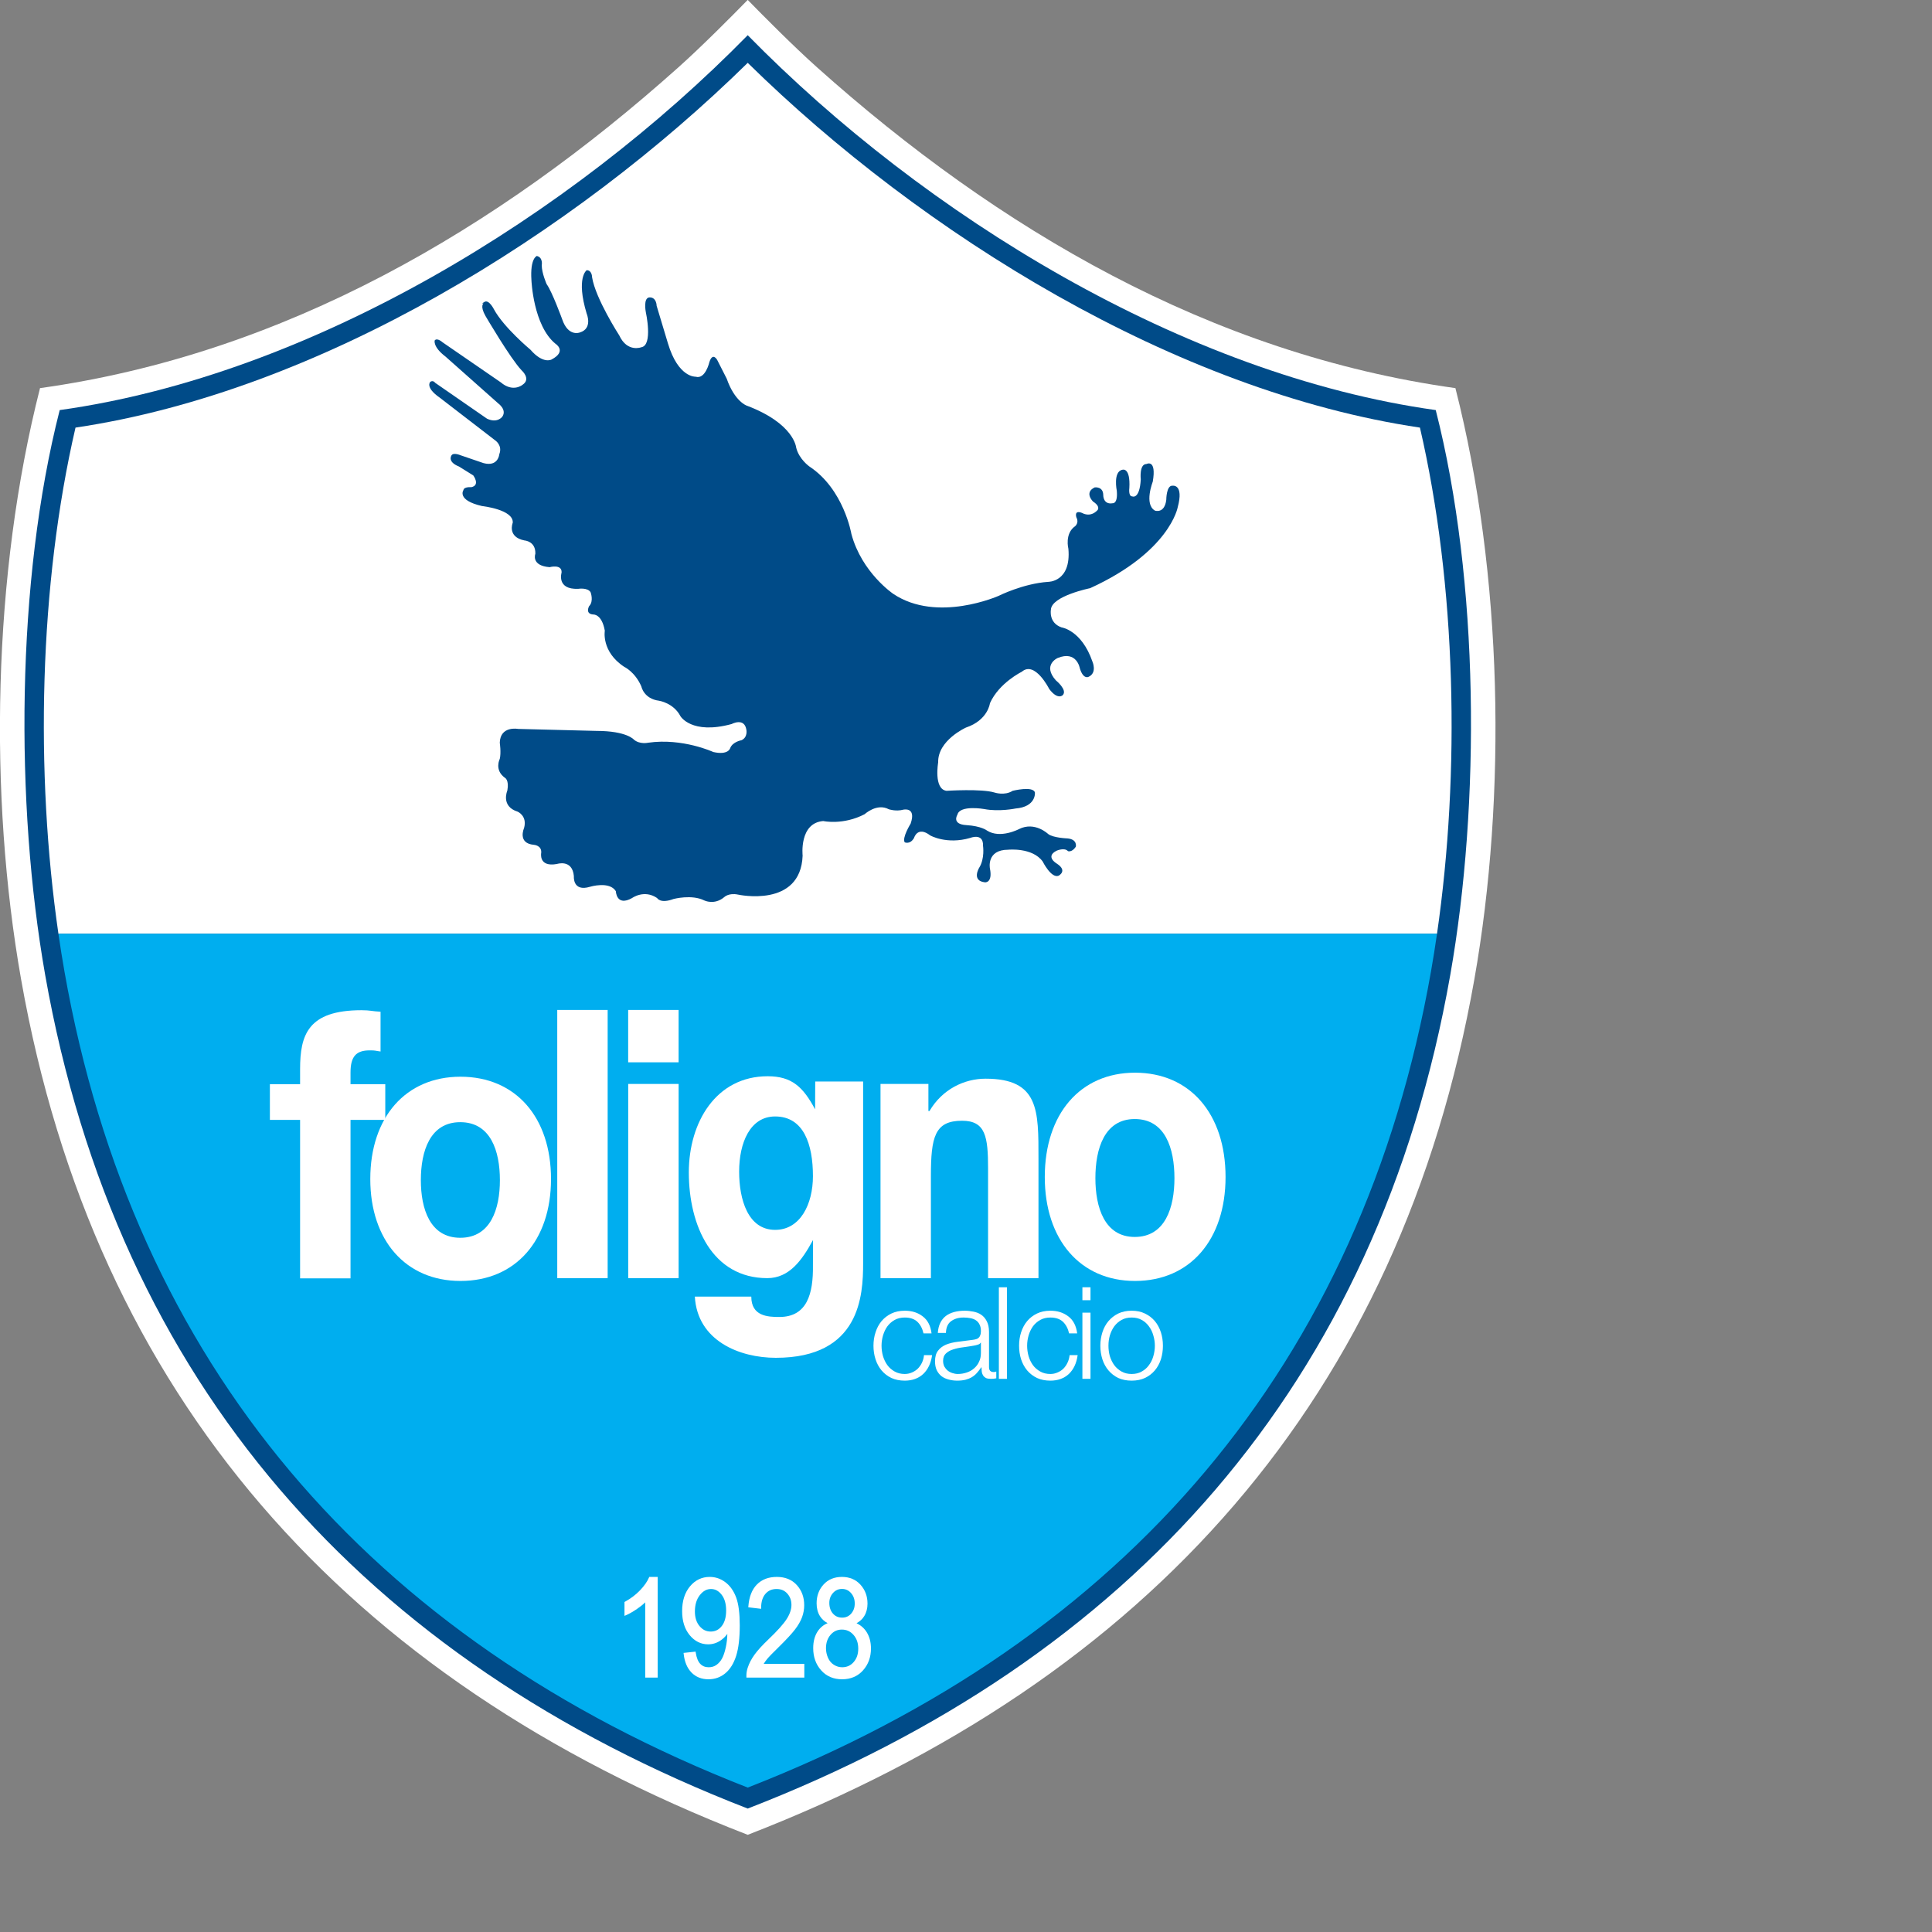 <?xml version="1.0" encoding="UTF-8" standalone="no"?>
<svg
   xmlns:dc="http://purl.org/dc/elements/1.1/"
   xmlns:cc="http://creativecommons.org/ns#"
   xmlns:rdf="http://www.w3.org/1999/02/22-rdf-syntax-ns#"
   xmlns:svg="http://www.w3.org/2000/svg"
   xmlns="http://www.w3.org/2000/svg"
   xmlns:sodipodi="http://sodipodi.sourceforge.net/DTD/sodipodi-0.dtd"
   xmlns:inkscape="http://www.inkscape.org/namespaces/inkscape"
   version="1.1"
   id="Layer_1"
   x="0px"
   y="0px"
   viewBox="0 0 1000 1000"
   xml:space="preserve"
   sodipodi:docname="Foligno Calcio.svg"
   width="1000"
   height="1000"
   inkscape:version="1.0.1 (3bc2e813f5, 2020-09-07)"><rect x="0" y="0" width="1000" height="1000" fill="#808080" stroke="none"/><defs
   id="defs51" /><sodipodi:namedview
   pagecolor="#ffffff"
   bordercolor="#666666"
   borderopacity="1"
   objecttolerance="10"
   gridtolerance="10"
   guidetolerance="10"
   inkscape:pageopacity="0"
   inkscape:pageshadow="2"
   inkscape:window-width="1920"
   inkscape:window-height="1017"
   id="namedview49"
   showgrid="false"
   inkscape:zoom="1.1186869"
   inkscape:cx="306"
   inkscape:cy="396"
   inkscape:window-x="-8"
   inkscape:window-y="-8"
   inkscape:window-maximized="1"
   inkscape:current-layer="Layer_1" />




<g
   id="g901"
   transform="matrix(1.678,0,0,1.678,-99.601,-193.367)"><g
     id="g38">
	<path
   style="fill:#ffffff"
   d="M 508.296,234.958 C 432.805,224.413 367.241,185.945 311.448,136.065 304.085,129.49 294.791,120.112 290,115.206 c -4.791,4.907 -14.085,14.284 -21.449,20.859 -55.792,49.88 -121.356,88.348 -196.848,98.893 C 57.036,292.493 55.856,360.593 65.858,417.295 88.548,545.96 165.971,633.143 290,681.206 414.03,633.143 491.452,545.96 514.142,417.294 c 10.002,-56.701 8.821,-124.801 -5.846,-182.336 z"
   id="path2" />
	<path
   style="fill:#004b88"
   d="M 502.228,241.731 C 424.569,230.888 344.473,181.664 290,126.092 235.528,181.664 155.431,230.888 77.773,241.731 64.306,294.445 63.994,363.244 73.291,415.972 95.553,542.164 171.884,627.338 290,673.109 408.116,627.338 484.448,542.164 506.709,415.972 c 9.297,-52.727 8.986,-121.527 -4.481,-174.241 z"
   id="path4" />
	<path
   style="fill:#ffffff"
   d="M 497.352,247.135 C 421.944,235.957 343.862,187.514 290,134.62 236.139,187.514 158.057,235.957 82.648,247.135 71.413,295.612 70.165,353.484 77.378,403.265 H 502.62 c 7.215,-49.781 5.967,-107.654 -5.268,-156.13 z"
   id="path6" />
	<path
   style="fill:#00aeef"
   d="m 290,666.64 c 116.848,-45.635 189.437,-130.762 210.756,-251.706 0.677,-3.831 1.295,-7.728 1.864,-11.67 H 77.379 c 0.57,3.942 1.188,7.839 1.865,11.67 C 100.563,535.878 173.153,621.005 290,666.64 Z"
   id="path8" />
	<path
   style="fill:#004b88"
   d="m 354.674,366.567 c 0.712,-3.112 8.279,-1.77 8.279,-1.77 4.584,0.888 9.635,-0.163 9.635,-0.163 6.47,-0.529 6.001,-4.931 6.001,-4.931 -0.543,-2.116 -6.876,-0.529 -6.876,-0.529 -2.474,1.588 -5.58,0.529 -5.58,0.529 -4.001,-1.234 -14.81,-0.529 -14.81,-0.529 -4.034,-0.529 -2.577,-8.761 -2.577,-8.761 -0.183,-6.822 8.577,-10.754 8.577,-10.754 6.809,-2.286 7.391,-7.507 7.391,-7.507 2.822,-6.293 9.819,-9.696 9.819,-9.696 4.055,-3.526 8.457,5.29 8.457,5.29 2.638,3.519 4.163,1.931 4.163,1.931 1.6,-1.586 -2.109,-4.583 -2.109,-4.583 -4.225,-4.748 0.529,-6.876 0.529,-6.876 5.94,-2.455 6.876,3.18 6.876,3.18 1.051,3.472 2.638,2.637 2.638,2.637 2.814,-1.233 1.234,-4.746 1.234,-4.746 -3.35,-9.691 -9.514,-10.524 -9.514,-10.524 -4.056,-1.404 -3.289,-5.458 -3.289,-5.458 0.164,-4.225 12.097,-6.639 12.097,-6.639 24.608,-11.223 27.022,-24.967 27.022,-24.967 1.946,-7.223 -1.581,-6.639 -1.581,-6.639 -1.946,-0.184 -1.946,4.346 -1.946,4.346 -0.529,4.36 -3.472,3.343 -3.472,3.343 -3.458,-1.925 -0.697,-8.93 -0.697,-8.93 1.226,-7.162 -1.94,-5.452 -1.94,-5.452 -2.292,0 -1.763,4.746 -1.763,4.746 -0.353,6.347 -2.644,5.235 -2.644,5.235 -1.234,0 -0.875,-2.585 -0.875,-2.585 0.352,-6.47 -2.108,-5.634 -2.108,-5.634 -2.998,0.529 -1.763,6.51 -1.763,6.51 0.345,4.055 -1.235,3.818 -1.235,3.818 -3.003,0.542 -2.943,-2.455 -2.943,-2.455 0,-2.82 -2.644,-2.421 -2.644,-2.421 -3.343,1.587 -0.522,4.353 -0.522,4.353 2.455,1.58 1.397,2.652 1.397,2.652 -2.286,2.454 -4.747,0.874 -4.747,0.874 -2.637,-1.059 -1.763,1.404 -1.763,1.404 0.874,1.593 -0.36,2.651 -0.36,2.651 -3.35,2.291 -2.116,6.997 -2.116,6.997 0.896,10.334 -6.286,10.205 -6.286,10.205 -7.696,0.53 -15.21,4.307 -15.21,4.307 0,0 -18.952,8.47 -32.493,-0.584 0,0 -9.737,-6.522 -12.945,-18.498 0,0 -2.332,-13.819 -12.958,-20.816 0,0 -3.208,-2.238 -4.082,-5.845 0,0 -0.583,-7.405 -15.291,-12.945 0,0 -3.675,-1.274 -6.124,-8.285 l -2.929,-5.765 c 0,0 -1.363,-2.57 -2.414,0.611 0,0 -1.227,5.458 -4.252,4.536 0,0 -5.364,0.366 -8.544,-10.301 l -3.485,-11.581 c 0,0 0,-2.571 -2.123,-2.584 v 0 c -2.124,0 -1.208,4.557 -1.208,4.557 0,0 2.266,10.206 -1.375,10.816 0,0 -4.334,1.722 -6.815,-3.641 0,0 -7.336,-11.358 -8.388,-17.942 0,0 0,-2.176 -1.667,-2.176 0,0 -3.349,2.278 0,13.398 0,0 1.96,4.597 -2.129,5.818 0,0 -3.58,1.458 -5.452,-4.15 0,0 -3.099,-8.483 -4.767,-10.761 0,0 -1.511,-3.391 -1.511,-5.818 0,0 0.46,-2.435 -1.513,-2.875 0,0 -2.129,0.651 -1.668,7.486 0,0 0.542,13.996 7.432,19.603 0,0 3.635,2.279 -1.228,4.849 0,0 -2.563,1.512 -6.509,-3.024 0,0 -8.252,-6.876 -11.276,-12.49 0,0 -1.513,-3.038 -2.876,-2.272 -1.363,0.761 -0.306,0.455 -0.306,0.455 0,0 -1.207,0.753 0.61,3.934 0,0 7.622,13.04 11.121,16.735 0,0 3.031,2.637 0.292,4.455 0,0 -2.93,2.489 -6.72,-0.753 l -17.942,-12.342 c 0,0 -1.668,-1.512 -2.428,-0.596 0,0 -0.665,1.953 3.329,4.997 l 16.281,14.457 c 0,0 2.733,1.959 1.221,4.095 0,0 -1.512,2.109 -4.706,0.598 l -15.976,-11.053 c 0,0 -0.61,-0.915 -1.512,-0.319 0,0 -1.722,1.669 2.875,4.862 l 17.189,13.242 c 0,0 2.279,1.52 1.214,4.239 0,0 -0.306,3.945 -4.849,2.74 l -7.126,-2.435 c 0,0 -2.122,-0.902 -2.732,0 0,0 -1.513,1.974 2.279,3.486 l 4.4,2.739 c 0,0 2.265,3.025 -0.61,3.634 0,0 -2.278,-0.204 -2.421,0.903 0,0 -2.19,3.098 5.751,4.916 0,0 9.764,1.058 9.459,5.153 0,0 -1.817,4.387 3.641,5.459 0,0 3.485,0.209 3.33,4.136 0,0 -1.418,3.641 4.4,4.102 0,0 3.852,-1.058 3.695,1.661 0,0 -1.667,5.31 5.154,5.018 0,0 2.875,-0.461 3.791,1.051 0,0 1.058,2.795 -0.461,4.307 0,0 -1.356,2.42 1.363,2.57 0,0 2.583,-0.15 3.485,4.998 0,0 -1.152,6.434 5.975,11.127 0,0 3.329,1.525 5.303,6.069 0,0 0.711,3.79 5.458,4.401 0,0 4.455,0.665 6.584,4.747 0,0 3.384,5.817 15.813,2.434 0,0 3.946,-2.13 4.543,1.816 0,0 0.461,2.279 -1.512,3.181 0,0 -2.726,0.46 -3.486,2.428 0,0 -0.514,2.265 -5.207,1.213 0,0 -9.46,-4.388 -20.072,-2.875 0,0 -2.576,0.597 -4.387,-0.915 0,0 -2.176,-2.725 -11.582,-2.725 l -24.16,-0.611 c 0,0 -5.512,-1.058 -5.669,4.251 0,0 0.46,3.024 0,4.998 0,0 -1.763,3.39 1.573,5.818 0,0 1.37,0.609 0.76,3.946 0,0 -2.122,4.841 3.18,6.51 0,0 3.045,1.281 1.973,5.073 0,0 -2.122,4.692 3.031,5.153 0,0 2.428,0.149 2.271,2.427 0,0 -0.956,4.543 4.849,3.485 0,0 4.766,-1.586 5.221,3.776 0,0 -0.455,4.917 4.997,3.249 0,0 5.975,-1.817 7.948,1.364 0,0 0.149,4.847 4.997,2.122 0,0 3.737,-2.732 7.737,0 0,0 0.957,1.824 5.052,0.291 0,0 5.614,-1.511 9.54,0.462 0,0 3.098,1.512 6.13,-1.058 0,0 1.356,-1.363 4.244,-0.76 0,0 19.305,4.246 19.916,-12.029 0,0 -1.125,-10.07 6.361,-10.666 0,0 6.124,1.363 12.789,-2.122 0,0 3.737,-3.485 7.432,-1.512 0,0 2.177,0.746 4.455,0.135 0,0 4.102,-0.997 2.279,4.306 0,0 -2.733,4.4 -1.818,5.764 0,0 1.668,0.767 2.875,-1.364 0,0 1.058,-3.791 4.998,-0.759 0,0 5.072,2.89 12.335,0.759 0,0 4.095,-1.668 3.939,2.414 0,0 0.617,3.946 -1.207,6.835 0,0 -2.427,4.001 1.824,4.448 0,0 2.414,0.244 1.511,-4.293 0,0 -1.152,-5.763 5.663,-5.763 0,0 7.432,-0.767 10.612,3.633 0,0 2.638,5.309 4.917,4.389 0,0 2.929,-1.513 -0.61,-3.771 0,0 -3.642,-2.129 0,-3.948 0,0 2.428,-1.07 3.485,0.137 0,0 1.207,0.475 2.428,-1.356 0,0 0.597,-2.279 -2.585,-2.57 0,0 -4.454,-0.157 -5.966,-1.377 0,0 -4.096,-3.934 -8.944,-1.513 0,0 -5.817,3.1 -9.913,0.455 0,0 -1.723,-1.383 -6.36,-1.668 -4.637,-0.27 -2.766,-3.185 -2.766,-3.185"
   id="path10" />
	<path
   style="fill:#ffffff"
   d="m 151.925,509.561 h 15.555 v -48.883 h 10.721 V 449.665 H 167.48 v -3.6 c 0,-4.971 1.749,-6.829 5.913,-6.829 1.96,0 1.498,0.109 3.35,0.346 V 427.31 c -2.624,-0.115 -3.14,-0.461 -5.872,-0.461 -16.546,0 -18.947,7.636 -18.947,18.179 v 4.638 h -9.316 v 11.013 h 9.316 v 48.882"
   id="path12" />
	<rect
   x="231.248"
   y="426.767"
   style="fill:#ffffff"
   width="15.549"
   height="82.727"
   id="rect14" />
	<path
   style="fill:#ffffff"
   d="m 268.679,426.767 h -15.556 v 16.151 h 15.556 z m -15.542,82.727 h 15.549 v -59.902 h -15.549 z"
   id="path16" />
	<path
   style="fill:#ffffff"
   d="m 298.453,494.603 c -8.388,0 -11.1,-9.384 -11.1,-17.956 0,-8.917 3.377,-17.026 11.1,-17.026 8.869,0 11.664,8.679 11.664,18.416 0,8.564 -3.859,16.566 -11.664,16.566 m 27.144,-45.757 h -14.776 l -0.04,8.571 c -3.723,-6.943 -7.194,-10.199 -14.633,-10.199 -15.874,0 -24.315,14.139 -24.315,29.665 0,16.444 7.234,32.61 24.199,32.61 6.795,0 10.708,-5.506 14.112,-11.766 l -0.027,7.886 c 0.108,8.572 -1.723,15.861 -10.375,15.861 -3.553,0 -8.639,-0.236 -8.639,-6.278 H 273.69 c 0.78,13.663 13.806,18.871 24.98,18.871 26.052,0 26.927,-19.313 26.927,-29.157 z"
   id="path18" />
	<path
   style="fill:#ffffff"
   d="m 330.96,509.494 h 15.542 v -31.403 c 0,-12.165 1.18,-17.148 9.608,-17.148 7.235,0 8.029,4.875 8.029,14.721 v 33.83 h 15.548 v -36.848 c 0,-14.83 0.224,-24.676 -16.314,-24.676 -6.571,0 -13.358,3.249 -17.305,9.969 h -0.332 v -8.347 H 330.96 v 59.902"
   id="path20" />
	<path
   style="fill:#ffffff"
   d="m 173.577,478.926 c 0,18.952 10.944,31.436 27.815,31.436 17,0 27.93,-12.483 27.93,-31.436 0,-19.083 -10.93,-31.565 -27.93,-31.565 -16.872,0 -27.815,12.483 -27.815,31.565 m 15.596,0.345 c 0,-8.943 2.821,-17.888 12.151,-17.888 9.411,0 12.232,8.944 12.232,17.888 0,8.836 -2.821,17.772 -12.232,17.772 -9.33,10e-4 -12.151,-8.936 -12.151,-17.772 z"
   id="path22" />
	<path
   style="fill:#ffffff"
   d="m 381.634,478.302 c 0,19.326 10.944,32.06 27.829,32.06 16.986,0 27.93,-12.734 27.93,-32.06 0,-19.461 -10.944,-32.182 -27.93,-32.182 -16.884,0 -27.829,12.721 -27.829,32.182 m 15.61,0.36 c 0,-9.142 2.821,-18.247 12.138,-18.247 9.432,0 12.247,9.105 12.247,18.247 0,8.999 -2.815,18.125 -12.247,18.125 -9.318,0 -12.138,-9.127 -12.138,-18.125 z"
   id="path24" />
	<path
   style="fill:#ffffff"
   d="m 344.224,526.54 h 2.482 c -0.291,-2.346 -1.192,-4.096 -2.718,-5.249 -1.499,-1.165 -3.351,-1.749 -5.541,-1.749 -1.56,0 -2.943,0.292 -4.157,0.875 -1.193,0.583 -2.19,1.364 -3.011,2.334 -0.807,0.976 -1.431,2.128 -1.845,3.443 -0.434,1.296 -0.644,2.68 -0.644,4.157 0,1.472 0.21,2.874 0.644,4.191 0.414,1.295 1.038,2.427 1.845,3.403 0.821,0.97 1.818,1.749 3.011,2.333 1.214,0.556 2.597,0.834 4.157,0.834 2.319,0 4.217,-0.698 5.689,-2.054 1.478,-1.404 2.394,-3.35 2.739,-5.818 h -2.501 c -0.068,0.84 -0.292,1.621 -0.624,2.333 -0.345,0.706 -0.78,1.329 -1.302,1.857 -0.53,0.502 -1.14,0.889 -1.825,1.18 -0.691,0.292 -1.417,0.448 -2.176,0.448 -1.18,0 -2.224,-0.251 -3.126,-0.766 -0.888,-0.502 -1.654,-1.153 -2.252,-1.973 -0.582,-0.814 -1.023,-1.735 -1.342,-2.76 -0.292,-1.058 -0.448,-2.129 -0.448,-3.208 0,-1.085 0.156,-2.142 0.448,-3.167 0.318,-1.058 0.76,-1.987 1.342,-2.807 0.598,-0.821 1.364,-1.485 2.252,-1.987 0.902,-0.502 1.946,-0.746 3.126,-0.746 1.668,0 2.956,0.441 3.872,1.302 0.929,0.876 1.559,2.07 1.905,3.594"
   id="path26" />
	<path
   style="fill:#ffffff"
   d="m 361.929,529.389 v 3.255 c 0,0.997 -0.197,1.899 -0.597,2.692 -0.359,0.793 -0.875,1.458 -1.54,2.014 -0.63,0.556 -1.375,0.97 -2.25,1.261 -0.875,0.292 -1.777,0.448 -2.74,0.448 -0.569,0 -1.139,-0.102 -1.695,-0.292 -0.549,-0.182 -1.038,-0.447 -1.458,-0.779 -0.428,-0.373 -0.759,-0.794 -1.025,-1.26 -0.236,-0.517 -0.358,-1.086 -0.358,-1.709 0,-1.004 0.292,-1.763 0.874,-2.293 0.597,-0.555 1.357,-0.99 2.292,-1.261 0.915,-0.297 1.926,-0.515 3.038,-0.644 1.14,-0.149 2.238,-0.332 3.289,-0.508 0.339,-0.061 0.739,-0.143 1.188,-0.284 0.44,-0.123 0.744,-0.333 0.902,-0.638 h 0.08 m -13.29,-2.999 h 2.501 c 0.041,-1.655 0.57,-2.861 1.567,-3.594 1.017,-0.767 2.305,-1.153 3.892,-1.153 0.732,0 1.41,0.068 2.054,0.19 0.651,0.115 1.221,0.318 1.689,0.637 0.501,0.326 0.895,0.753 1.153,1.31 0.291,0.529 0.434,1.206 0.434,2.054 0,0.556 -0.081,1.003 -0.239,1.35 -0.12,0.346 -0.332,0.624 -0.595,0.834 -0.265,0.176 -0.583,0.318 -0.983,0.387 -0.394,0.081 -0.861,0.156 -1.391,0.21 -1.335,0.149 -2.665,0.319 -3.986,0.51 -1.289,0.154 -2.469,0.446 -3.526,0.86 -1.031,0.434 -1.864,1.044 -2.49,1.865 -0.637,0.792 -0.942,1.898 -0.942,3.315 0,1.044 0.169,1.933 0.515,2.698 0.36,0.732 0.848,1.357 1.458,1.858 0.638,0.476 1.363,0.821 2.177,1.031 0.834,0.23 1.736,0.359 2.686,0.359 1.01,0 1.857,-0.102 2.569,-0.278 0.732,-0.197 1.383,-0.461 1.939,-0.792 0.583,-0.347 1.098,-0.767 1.546,-1.276 0.468,-0.515 0.929,-1.112 1.383,-1.776 h 0.074 c 0,0.522 0.027,1.024 0.082,1.471 0.081,0.414 0.224,0.787 0.44,1.099 0.21,0.312 0.502,0.563 0.861,0.759 0.407,0.157 0.922,0.238 1.546,0.238 0.346,0 0.624,-0.014 0.834,-0.042 0.23,-0.026 0.496,-0.074 0.787,-0.128 v -2.095 c -0.23,0.115 -0.495,0.169 -0.787,0.169 -0.976,0 -1.458,-0.502 -1.458,-1.519 v -10.83 c 0,-1.376 -0.237,-2.475 -0.685,-3.315 -0.44,-0.882 -1.024,-1.545 -1.736,-2.021 -0.705,-0.482 -1.512,-0.786 -2.414,-0.956 -0.888,-0.176 -1.79,-0.278 -2.691,-0.278 -1.187,0 -2.265,0.143 -3.242,0.407 -0.97,0.265 -1.832,0.664 -2.564,1.221 -0.711,0.556 -1.281,1.261 -1.708,2.135 -0.418,0.861 -0.67,1.905 -0.75,3.086 z"
   id="path28" />
	<rect
   x="367.469"
   y="512.315"
   style="fill:#ffffff"
   width="2.495"
   height="28.242"
   id="rect30" />
	<path
   style="fill:#ffffff"
   d="m 389.134,526.54 h 2.489 c -0.292,-2.346 -1.2,-4.096 -2.726,-5.249 -1.513,-1.165 -3.357,-1.749 -5.541,-1.749 -1.553,0 -2.943,0.292 -4.15,0.875 -1.194,0.583 -2.197,1.364 -3.017,2.334 -0.807,0.976 -1.43,2.128 -1.858,3.443 -0.42,1.296 -0.624,2.68 -0.624,4.157 0,1.472 0.204,2.874 0.624,4.191 0.427,1.295 1.05,2.427 1.858,3.403 0.82,0.97 1.824,1.749 3.017,2.333 1.207,0.556 2.597,0.834 4.15,0.834 2.319,0 4.225,-0.698 5.696,-2.054 1.472,-1.404 2.387,-3.35 2.719,-5.818 h -2.482 c -0.088,0.84 -0.298,1.621 -0.644,2.333 -0.332,0.706 -0.759,1.329 -1.288,1.857 -0.529,0.502 -1.139,0.889 -1.838,1.18 -0.678,0.292 -1.397,0.448 -2.163,0.448 -1.193,0 -2.238,-0.251 -3.126,-0.766 -0.902,-0.502 -1.655,-1.153 -2.265,-1.973 -0.569,-0.814 -1.023,-1.735 -1.329,-2.76 -0.292,-1.058 -0.448,-2.129 -0.448,-3.208 0,-1.085 0.156,-2.142 0.448,-3.167 0.306,-1.058 0.76,-1.987 1.329,-2.807 0.61,-0.821 1.362,-1.485 2.265,-1.987 0.888,-0.502 1.933,-0.746 3.126,-0.746 1.655,0 2.957,0.441 3.872,1.302 0.922,0.876 1.56,2.07 1.906,3.594"
   id="path32" />
	<path
   style="fill:#ffffff"
   d="m 395.732,520.14 h -2.496 v 20.41 h 2.496 z m 0,-7.833 h -2.496 v 3.994 h 2.496 z"
   id="path34" />
	<path
   style="fill:#ffffff"
   d="m 408.425,519.542 c -1.56,0 -2.929,0.292 -4.157,0.875 -1.179,0.583 -2.176,1.364 -2.997,2.334 -0.821,0.976 -1.444,2.128 -1.865,3.443 -0.413,1.296 -0.638,2.68 -0.638,4.157 0,1.472 0.224,2.874 0.638,4.191 0.421,1.295 1.044,2.427 1.865,3.403 0.821,0.97 1.817,1.749 2.997,2.333 1.228,0.556 2.598,0.834 4.157,0.834 1.553,0 2.93,-0.278 4.122,-0.834 1.207,-0.583 2.224,-1.363 3.038,-2.333 0.82,-0.976 1.43,-2.108 1.864,-3.403 0.414,-1.317 0.624,-2.72 0.624,-4.191 0,-1.477 -0.21,-2.861 -0.624,-4.157 -0.434,-1.315 -1.044,-2.467 -1.864,-3.443 -0.814,-0.97 -1.831,-1.75 -3.038,-2.334 -1.192,-0.582 -2.569,-0.875 -4.122,-0.875 m 0,2.103 c 1.194,0 2.231,0.244 3.119,0.746 0.908,0.502 1.641,1.166 2.225,1.987 0.61,0.82 1.058,1.749 1.349,2.807 0.306,1.024 0.468,2.082 0.468,3.167 0,1.078 -0.162,2.149 -0.468,3.208 -0.292,1.025 -0.739,1.946 -1.349,2.76 -0.584,0.82 -1.316,1.471 -2.225,1.973 -0.888,0.515 -1.925,0.766 -3.119,0.766 -1.18,0 -2.225,-0.251 -3.126,-0.766 -0.888,-0.502 -1.641,-1.153 -2.251,-1.973 -0.583,-0.814 -1.024,-1.735 -1.349,-2.76 -0.292,-1.058 -0.427,-2.129 -0.427,-3.208 0,-1.085 0.135,-2.142 0.427,-3.167 0.325,-1.058 0.766,-1.987 1.349,-2.807 0.61,-0.821 1.363,-1.485 2.251,-1.987 0.902,-0.502 1.946,-0.746 3.126,-0.746 z"
   id="path36" />
</g><path
     style="fill:#ffffff"
     d="m 259.543,601.852 c -0.535,1.26 -1.458,2.58 -2.777,3.951 -1.315,1.366 -2.851,2.53 -4.612,3.493 l -0.169,0.093 v 4.281 l 0.454,-0.194 c 1.021,-0.439 2.16,-1.09 3.422,-1.952 0.982,-0.671 1.822,-1.345 2.52,-2.023 v 23.213 h 3.849 v -0.325 -30.734 h -2.603 z"
     id="path40" /><path
     style="fill:#ffffff"
     d="m 283.126,603.31 c -1.453,-1.1 -3.08,-1.658 -4.842,-1.656 -2.433,-0.005 -4.5,0.989 -6.104,2.927 -1.616,1.942 -2.413,4.5 -2.412,7.625 -10e-4,3.027 0.763,5.508 2.313,7.395 1.536,1.88 3.473,2.851 5.723,2.846 1.354,0 2.622,-0.391 3.778,-1.16 0.837,-0.557 1.548,-1.24 2.129,-2.045 -0.023,1.395 -0.18,2.764 -0.47,4.112 -0.316,1.468 -0.707,2.622 -1.159,3.456 -0.454,0.836 -1.026,1.494 -1.723,1.986 -0.685,0.483 -1.471,0.725 -2.397,0.725 -1.079,-0.003 -1.915,-0.344 -2.591,-1.038 -0.664,-0.681 -1.151,-1.836 -1.404,-3.479 l -0.048,-0.308 -3.706,0.398 0.036,0.324 c 0.265,2.433 1.064,4.361 2.418,5.74 1.348,1.376 3.111,2.071 5.212,2.071 0.004,0 0.009,0 0.014,0 1.985,10e-4 3.746,-0.628 5.227,-1.874 1.486,-1.248 2.59,-3.054 3.326,-5.389 0.737,-2.343 1.099,-5.451 1.099,-9.342 -0.001,-3.74 -0.363,-6.61 -1.114,-8.634 -0.743,-2.007 -1.845,-3.577 -3.305,-4.68 z m 0.216,8.709 c 0,2.088 -0.466,3.678 -1.36,4.807 -0.907,1.138 -2.005,1.678 -3.396,1.684 -1.377,-0.004 -2.499,-0.547 -3.454,-1.689 -0.944,-1.138 -1.424,-2.618 -1.426,-4.492 10e-4,-2.098 0.512,-3.765 1.512,-5.047 1.017,-1.293 2.144,-1.895 3.457,-1.899 1.271,0.004 2.332,0.56 3.27,1.754 0.92,1.181 1.397,2.796 1.397,4.882 z"
     id="path42" /><path
     style="fill:#ffffff"
     d="m 294.918,628.489 c 0.295,-0.495 0.643,-0.989 1.046,-1.483 0.524,-0.643 1.756,-1.915 3.67,-3.784 2.305,-2.266 3.955,-4.048 4.962,-5.366 1.004,-1.314 1.729,-2.573 2.17,-3.784 0.438,-1.204 0.66,-2.434 0.66,-3.684 0.002,-2.449 -0.756,-4.54 -2.27,-6.209 -1.518,-1.685 -3.609,-2.528 -6.175,-2.524 -2.54,-0.003 -4.615,0.775 -6.148,2.339 -1.539,1.564 -2.406,3.821 -2.634,6.719 l -0.024,0.311 3.959,0.473 0.002,-0.365 c 0.012,-1.85 0.465,-3.252 1.325,-4.252 0.867,-1.001 1.982,-1.493 3.449,-1.497 1.382,0.005 2.451,0.466 3.301,1.41 0.852,0.955 1.274,2.104 1.276,3.512 0,1.327 -0.47,2.757 -1.442,4.298 -0.965,1.533 -2.866,3.664 -5.688,6.352 -1.833,1.745 -3.24,3.285 -4.222,4.631 -0.983,1.345 -1.702,2.719 -2.152,4.121 -0.261,0.79 -0.392,1.614 -0.392,2.466 0,0.075 10e-4,0.15 0.003,0.226 l 0.009,0.315 h 17.856 v -4.224 h -0.325 -12.216 z"
     id="path44" /><path
     style="fill:#ffffff"
     d="m 326.716,618.727 c -0.751,-1.215 -1.808,-2.148 -3.146,-2.783 1.023,-0.56 1.824,-1.3 2.381,-2.217 0.669,-1.096 1,-2.383 0.999,-3.835 0.002,-2.271 -0.722,-4.234 -2.162,-5.826 -1.445,-1.606 -3.386,-2.415 -5.732,-2.412 -2.333,-0.004 -4.257,0.787 -5.677,2.358 -1.418,1.56 -2.13,3.506 -2.128,5.776 -10e-4,1.506 0.331,2.824 1.007,3.929 0.556,0.911 1.358,1.646 2.386,2.204 -1.3,0.542 -2.343,1.409 -3.101,2.584 -0.9,1.392 -1.341,3.109 -1.341,5.124 -10e-4,2.707 0.814,5.008 2.446,6.837 1.632,1.84 3.817,2.767 6.461,2.764 0.005,0 0.011,0 0.017,0 2.636,10e-4 4.815,-0.924 6.444,-2.752 1.63,-1.821 2.448,-4.09 2.445,-6.745 0.002,-1.921 -0.428,-3.598 -1.299,-5.006 z m -4.804,-5.755 c -0.735,0.836 -1.631,1.237 -2.784,1.242 -1.19,-0.005 -2.106,-0.412 -2.846,-1.252 -0.735,-0.844 -1.109,-1.924 -1.111,-3.298 h 0.001 c 10e-4,-1.199 0.372,-2.194 1.126,-3.048 0.754,-0.845 1.655,-1.25 2.794,-1.254 1.124,0.005 2.022,0.416 2.784,1.282 0.757,0.872 1.135,1.926 1.137,3.226 -0.002,1.245 -0.368,2.259 -1.101,3.102 z m -2.767,16.55 c -0.923,-0.001 -1.773,-0.252 -2.578,-0.766 -0.798,-0.508 -1.394,-1.219 -1.805,-2.158 -0.415,-0.953 -0.621,-1.932 -0.621,-2.948 h -0.001 c 0.002,-1.674 0.471,-3.031 1.406,-4.127 0.939,-1.092 2.072,-1.616 3.493,-1.622 1.456,0.005 2.626,0.538 3.601,1.645 0.968,1.109 1.455,2.497 1.456,4.227 -10e-4,1.704 -0.474,3.065 -1.412,4.145 -0.943,1.078 -2.092,1.599 -3.539,1.604 z"
     id="path46" /></g>
</svg>

